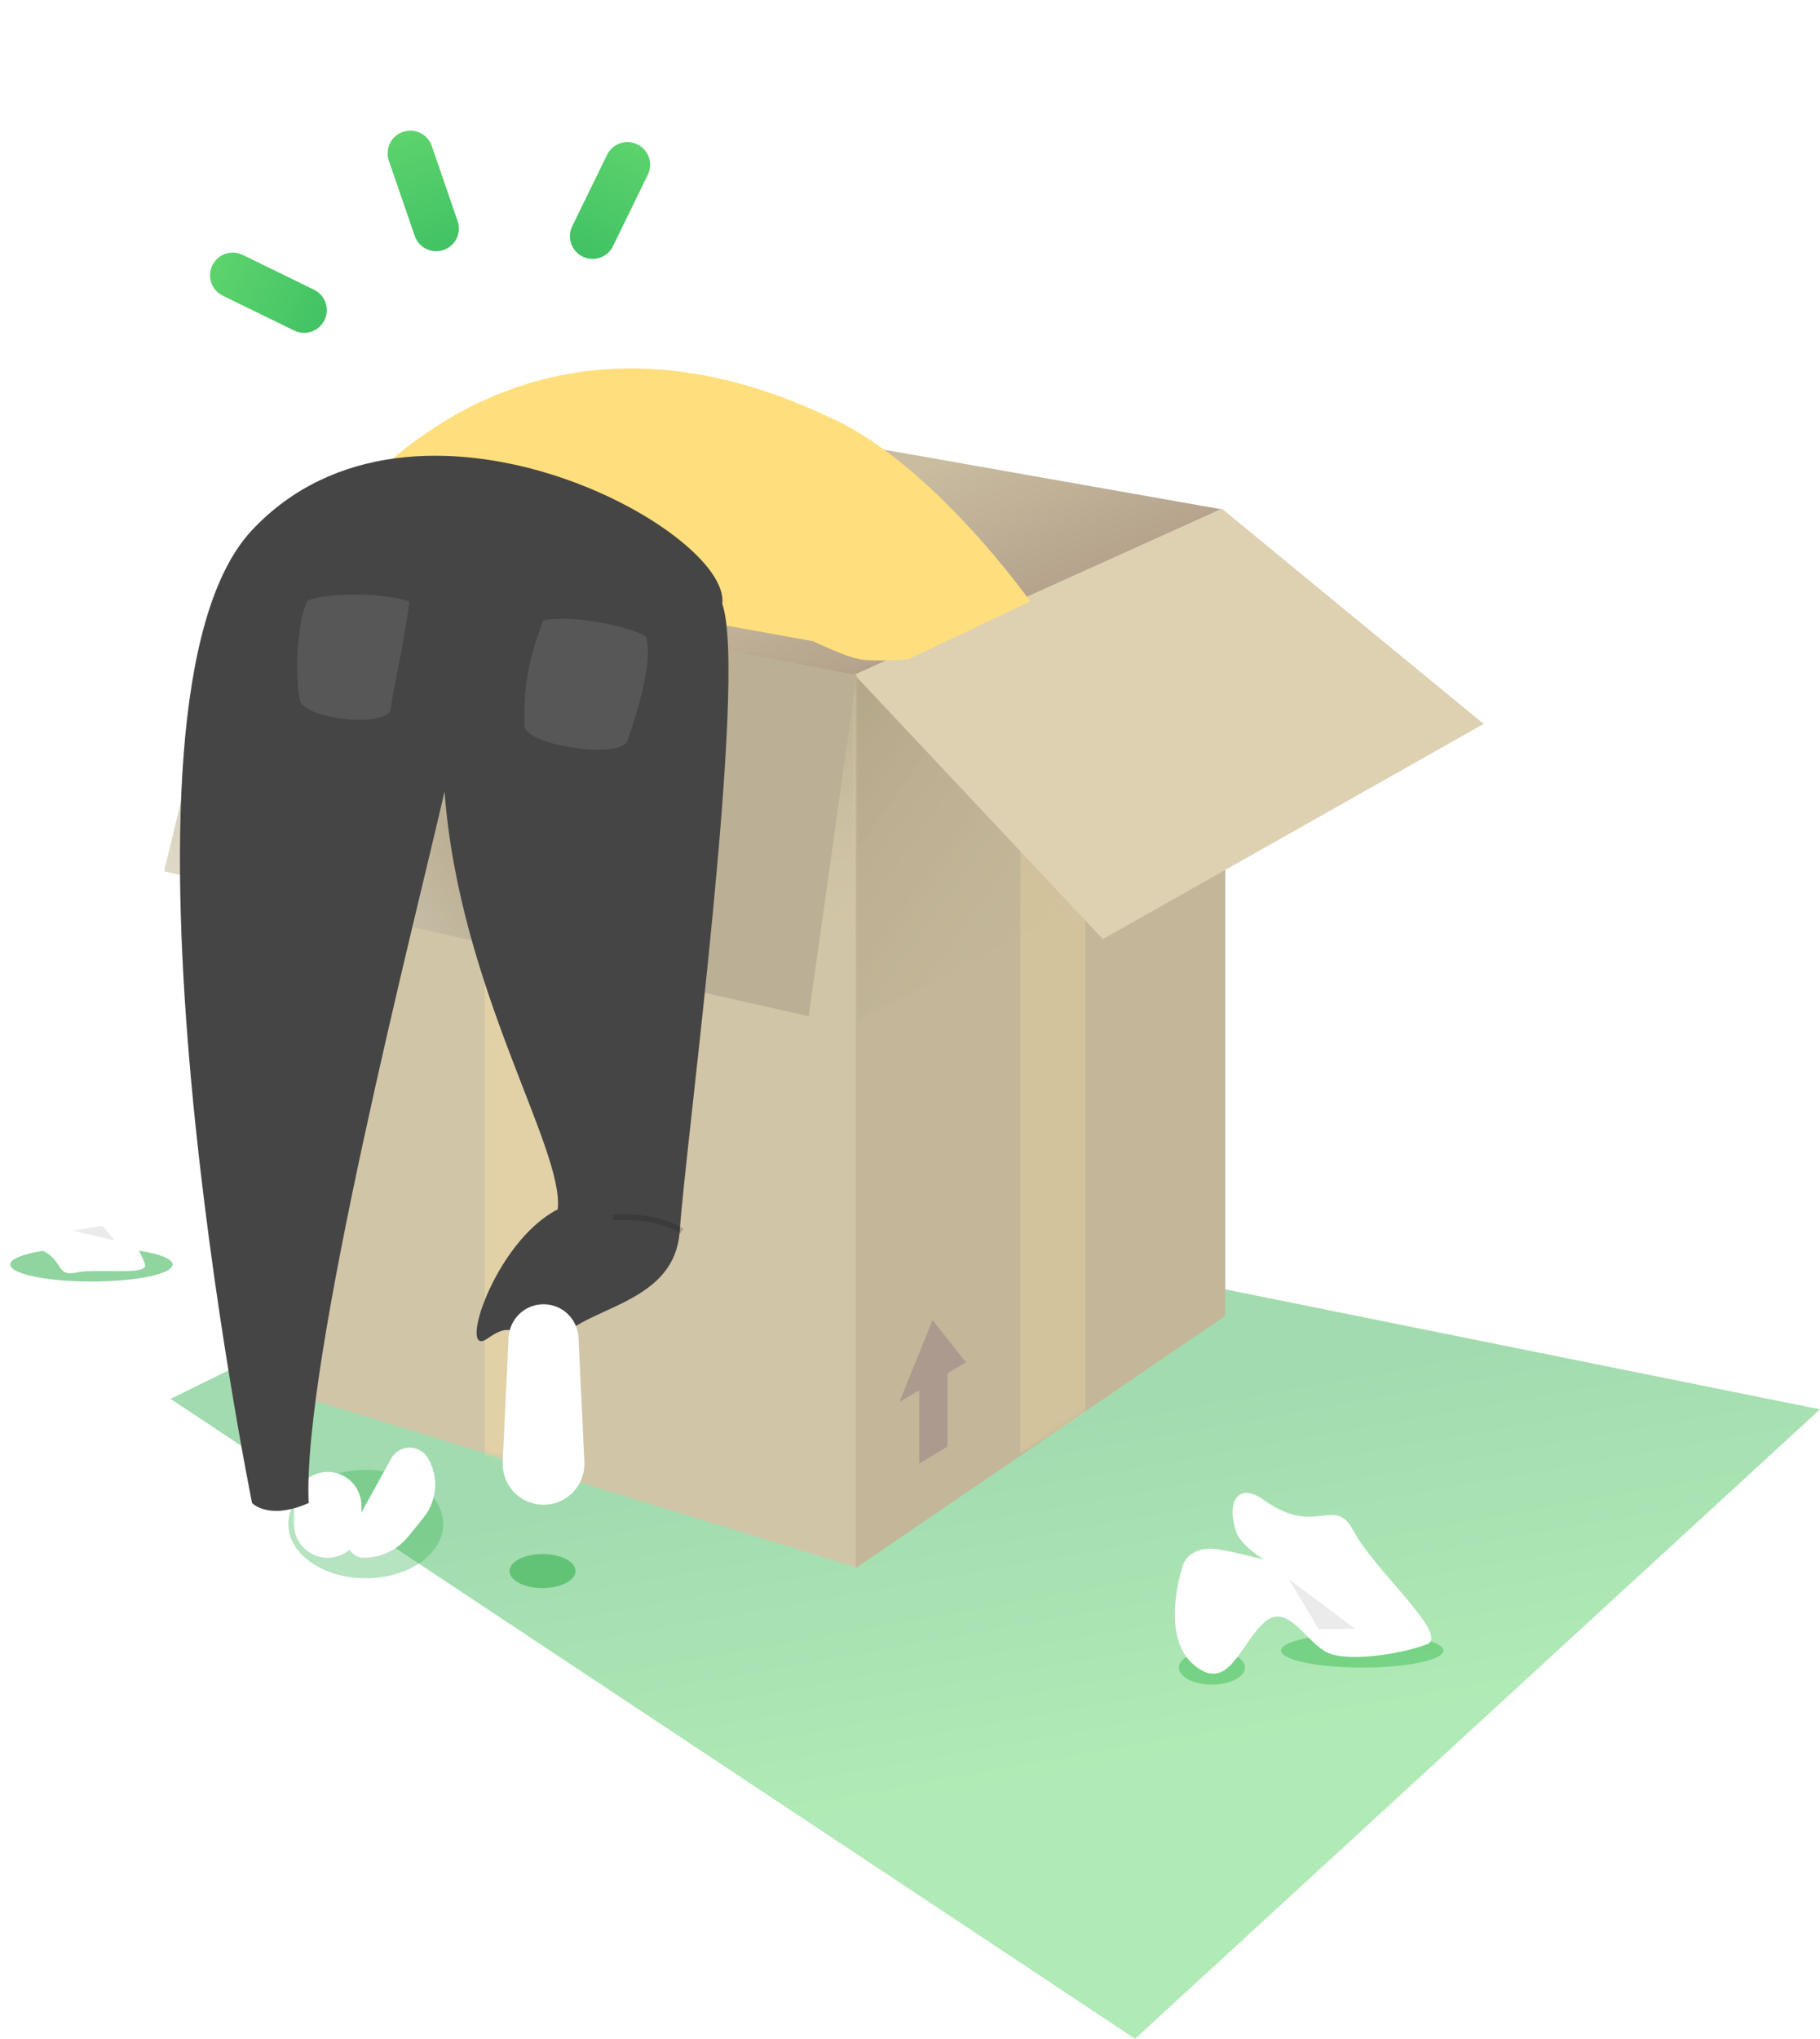 <svg xmlns="http://www.w3.org/2000/svg" xmlns:xlink="http://www.w3.org/1999/xlink" width="320.81" height="359.14" viewBox="0 0 320.81 359.14" fill="none"><g opacity="1"  transform="translate(0 0)  rotate(0)"><g opacity="1"  transform="translate(0 66.3)  rotate(0)"><path id="shadow" fill-rule="evenodd" style="fill:#46B860" opacity="0.6" d="M16.12 153.45C8.22 153.45 1.81 154.79 1.81 156.45C1.81 158.11 8.22 159.45 16.12 159.45C24.02 159.45 30.43 158.11 30.43 156.45C30.43 154.79 24.02 153.45 16.12 153.45Z"></path><path id="shadow" fill-rule="evenodd" style="fill:#46B860" opacity="0.6" d="M213.63 224.45C210.41 224.45 207.81 225.79 207.81 227.45C207.81 229.11 210.41 230.45 213.63 230.45C216.84 230.45 219.44 229.11 219.44 227.45C219.44 225.79 216.84 224.45 213.63 224.45Z"></path><path id="shadow" fill-rule="evenodd" style="fill:#46B860" opacity="0.6" d="M240.12 221.45C232.22 221.45 225.81 222.79 225.81 224.45C225.81 226.11 232.22 227.45 240.12 227.45C248.02 227.45 254.43 226.11 254.43 224.45C254.43 222.79 248.02 221.45 240.12 221.45Z"></path><g opacity="1"  transform="translate(28.92 0)  rotate(0)"><path id="Rectangle 6" fill-rule="evenodd" fill="url(#linear_0)" opacity="0.5" d="M1.14 180.12L171.17 292.84L291.89 181.96L148.32 153.02L56.25 153.02L1.14 180.12Z"></path><g opacity="1"  transform="translate(0 4.23)  rotate(0)"><path id="Rectangle 38 Copy 2" fill-rule="evenodd" fill="url(#linear_1)" opacity="1" d="M78.06 144.24L187.01 161.22L186.53 19.21L78.06 0.05L78.06 144.24Z"></path><path id="Rectangle 38 Copy 3" fill-rule="evenodd" style="fill:#ADA590" opacity="1" d="M13.47 27.65L13.47 172.45L78.58 140.56L78.58 0L13.47 27.65Z"></path><g opacity="1"  transform="translate(12.64 27.75)  rotate(0)"><path id="Mask" fill-rule="evenodd" style="fill:#D1C5A7" opacity="1" d="M0 144.19L109.65 177.88L109.3 21.16L0 0L0 144.19Z"></path><mask id="mask-0" fill="white"><path d="M0 144.19L109.65 177.88L109.3 21.16L0 0L0 144.19Z"  ></path></mask><g mask="url(#mask-0)"><path id="Mask" fill-rule="evenodd" style="fill:#D1C5A7" opacity="1" d="M0 144.19L109.65 177.88L109.3 21.16L0 0L0 144.19Z"></path></g><g mask="url(#mask-0)"><path id="Mask Copy 2" fill-rule="evenodd" fill="url(#linear_2)" opacity="0.134" d="M0 58.86L109.65 72.62L109.3 8.64L0 0L0 58.86Z"></path></g><g mask="url(#mask-0)"><path id="Rectangle 3" fill-rule="evenodd" style="fill:#FFE5A8" opacity="0.366" d="M43.89 163.57L57.14 163.57L57.14 7.07L43.89 7.07L43.89 163.57Z"></path></g></g><g opacity="1"  transform="translate(121.94 19.92)  rotate(0)"><path id="Mask" fill-rule="evenodd" style="fill:#C4B799" opacity="1" d="M0 28.43L0 185.75L65.11 141.34L65.11 0L0 28.43Z"></path><mask id="mask-1" fill="white"><path d="M0 28.43L0 185.75L65.11 141.34L65.11 0L0 28.43Z"  ></path></mask><g mask="url(#mask-1)"><path id="Mask" fill-rule="evenodd" style="fill:#C4B799" opacity="1" d="M0 28.43L0 185.75L65.11 141.34L65.11 0L0 28.43Z"></path></g><g mask="url(#mask-1)"><path id="Combined Shape" fill-rule="evenodd" style="fill:#AD9A8E" opacity="1" d="M11.16,154.451l-3.49,2.079l5.84,-14.47l5.91,7.47l-3.26,1.942v12.898l-5,3z"></path></g><g mask="url(#mask-1)"><path id="Rectangle 2" fill-rule="evenodd" style="fill:#FFE5A8" opacity="0.248" d="M28.98 165.61L40.47 158.58L40.47 7.88L28.98 14.91L28.98 165.61Z"></path></g><g mask="url(#mask-1)"><path id="Mask Copy" fill-rule="evenodd" fill="url(#linear_3)" opacity="0.134" d="M0 12.66L0 89.57L65.11 55.27L65.11 0L0 12.66Z"></path></g></g><path id="Rectangle 39" fill-rule="evenodd" style="fill:#DDD1B2" opacity="1" d="M165.48 94.9L232.6 56.99L186.45 19.07L121.69 48.31L165.48 94.9Z"></path><path id="Rectangle" fill-rule="evenodd" fill="url(#linear_4)" opacity="1" d="M0 82.96L113.63 108.48L122.1 48.39L13.47 27.37L0 82.96Z"></path></g><path id="Oval" fill-rule="evenodd" style="fill:#46B860" opacity="0.391" d="M35.55 192.61C28.01 192.61 21.9 196.89 21.9 202.17C21.9 207.44 28.01 211.72 35.55 211.72C43.09 211.72 49.2 207.44 49.2 202.17C49.2 196.89 43.09 192.61 35.55 192.61Z"></path><path id="Oval Copy" fill-rule="evenodd" style="fill:#46B860" opacity="0.7" d="M66.72 207.45C63.5 207.45 60.9 208.79 60.9 210.45C60.9 212.11 63.5 213.45 66.72 213.45C69.93 213.45 72.53 212.11 72.53 210.45C72.53 208.79 69.93 207.45 66.72 207.45Z"></path><g id="Combined Shape" filter="url(#filter_25)"><path id="Combined Shape" fill-rule="evenodd" style="fill:#FFFFFF" opacity="1" d="M32.75,209.71c-0.009,-0.015 -0.018,-0.031 -0.026,-0.046c-1.072,0.927 -2.449,1.446 -3.884,1.446c-1.58,0 -3.09,-0.63 -4.2,-1.74c-1.11,-1.11 -1.74,-2.62 -1.74,-4.2v-3.24c0,-1.58 0.63,-3.09 1.74,-4.2c1.11,-1.11 2.62,-1.74 4.2,-1.74c1.58,0 3.09,0.63 4.2,1.74c1.11,1.11 1.74,2.62 1.74,4.2v1.213l5.26,-9.523c0.64,-1.16 1.85,-1.89 3.18,-1.92c1.32,-0.02 2.56,0.66 3.25,1.79c2,3.3 1.71,7.51 -0.71,10.51l-2.71,3.36c-1.92,2.37 -4.8,3.75 -7.85,3.75c-1.01,0 -1.94,-0.53 -2.45,-1.4z"></path></g><g id="Path 35" filter="url(#filter_26)"><path id="Path 35" fill-rule="evenodd" style="fill:#FFDF7D" opacity="1" d="M105.44 49.66C105.44 49.66 110.9 52.31 113.59 52.82C116.28 53.32 122.2 52.82 122.2 52.82L143.68 42.63C143.68 42.63 126.66 18.59 108.73 10.41C47.89 -18.74 16.98 33.73 16.98 33.73L105.44 49.66Z"></path></g><g id="Path 34" filter="url(#filter_27)"><path id="Path 34" fill-rule="evenodd" style="fill:#454545" opacity="1" d="M21.51 28.08C-7.09 58.55 21.51 199.46 21.51 199.46C21.51 199.46 24.42 202.59 31.49 199.46C30.26 174.58 50.53 95.67 55.44 74.13C58.04 108.98 76.54 136.92 75.39 147.73C64.12 153.53 57.67 174.23 62.97 170.51C68.27 166.8 67.84 170.51 74.54 174.23C74.54 164.56 95.89 166.71 96.9 151.53C97.91 136.34 108.95 54.03 104.39 41.06C106.04 28.08 50.11 -2.38 21.51 28.08Z"></path></g><path id="Rectangle 38" fill-rule="evenodd" style="fill:#FFFFFF" opacity="1" d="M66.89 198.77L66.89 198.77C68.86 198.77 70.75 197.96 72.11 196.54C73.47 195.11 74.18 193.19 74.09 191.22L73.05 169.32C72.89 166.03 70.18 163.45 66.89 163.45L66.89 163.45C63.6 163.45 60.89 166.03 60.73 169.32L59.69 191.22C59.6 193.19 60.31 195.11 61.67 196.54C63.03 197.96 64.92 198.77 66.89 198.77Z"></path><path id="Path 36" fill-rule="evenodd" style="fill:#575757" opacity="1" d="M23.934 57.062C24.764 60.474 39.623 61.988 39.982 58.515C40.341 55.051 42.159 48.076 43.239 39.648C37.963 37.952 28.19 38.154 25.249 39.54C23.272 43.659 23.114 53.651 23.934 57.062Z"></path><path id="Path 36 Copy" fill-rule="evenodd" style="fill:#575757" opacity="1" d="M66.852 42.968C63.014 52.811 63.6 58.011 63.533 61.503C63.467 64.984 80.403 67.524 81.643 64.239C82.882 60.954 86.39 50.16 84.929 45.83C82.179 44.096 72.285 41.925 66.852 42.968Z"></path><path  id="Path 37" style="fill:#212121; opacity:0.254;" d="M90.994,150.994M90.994,150.994c-1.72,-1.08 -3.82,-1.796 -6.298,-2.149c-1.369,-0.194 -3.02,-0.275 -4.952,-0.242c-0.271,0.005 -0.459,0.007 -0.564,0.007v-1c0.099,0 0.281,-0.002 0.546,-0.007c1.986,-0.033 3.689,0.051 5.11,0.252c2.619,0.372 4.849,1.136 6.689,2.292z"></path></g><g opacity="1"  transform="translate(207.09 196.69)  rotate(0)"><path id="Path 38" fill-rule="evenodd" style="fill:#FFFFFF" opacity="1" d="M3.38 30.32C9.41 35.34 11.48 26.65 15.73 22.83C19.98 19.01 23.21 26.65 27.17 28.24C31.12 29.83 40.37 28.24 44.45 26.65C48.53 25.06 35.02 13.45 31.56 6.8C28.1 0.16 24.97 7.91 15.73 1.26C11.38 -1.86 9 1.12 10.78 6.8C11.52 9.18 15.73 11.76 15.73 11.76C15.73 11.76 8.42 9.82 6.39 9.82C1.64 9.82 1.22 13.45 1.22 13.45C1.22 13.45 -2.64 25.3 3.38 30.32Z"></path><path id="Path 39" fill-rule="evenodd" style="fill:#D8D8D8" opacity="0.498" d="M31.83 23.96L20.09 15.18L25.32 23.96L31.83 23.96Z"></path></g><g opacity="1"  transform="translate(12.725 136.871)  rotate(0)"><path id="Path 38" fill-rule="evenodd" style="fill:#FFFFFF" opacity="1" d="M-6.941 16.542C-1.192 18.01 -3.239 21.855 0.582 21.012C4.397 20.16 13.571 21.665 12.83 19.506C12.097 17.341 9.635 13.116 7.675 12.071C5.708 11.019 1.573 12.282 1.677 9.31C1.774 6.331 4.55 2.591 0.533 1.864C-3.499 1.135 -6.935 6.655 -6.935 6.655C-6.935 6.655 -8.249 8.044 -6.655 9.944C-5.98 10.749 -2.751 13.026 -2.751 13.026C-2.751 13.026 -5.191 12.202 -6.392 12.7C-9.251 13.898 -9.649 15.851 -6.941 16.542Z"></path><path id="Path 39" fill-rule="evenodd" style="fill:#D8D8D8" opacity="0.498" d="M0.079 13.614L7.528 15.366L5.343 12.761L0.079 13.614Z"></path></g></g><g opacity="1"  transform="translate(60.222 0.004)  rotate(0)"><path id="Rectangle 34" fill-rule="evenodd" fill="url(#linear_5)" opacity="1" d="M46.781 27.267L40.644 39.85C40.179 40.803 40.11 41.904 40.455 42.907C40.8 43.91 41.533 44.734 42.486 45.199L42.486 45.199C43.438 45.664 44.539 45.733 45.542 45.388C46.545 45.043 47.37 44.31 47.834 43.357L53.971 30.774C54.436 29.822 54.506 28.721 54.16 27.718C53.815 26.715 53.083 25.89 52.13 25.426L52.13 25.426C51.177 24.961 50.076 24.891 49.073 25.237C48.071 25.582 47.246 26.315 46.781 27.267Z"></path><path id="Rectangle 34 Copy" fill-rule="evenodd" fill="url(#linear_6)" opacity="1" d="M8.323 28.313L12.881 41.55C13.226 42.552 13.955 43.38 14.908 43.845C15.862 44.31 16.963 44.375 17.965 44.03L17.965 44.03C18.967 43.685 19.795 42.955 20.26 42.002C20.725 41.049 20.79 39.948 20.445 38.945L15.887 25.708C15.542 24.706 14.813 23.878 13.859 23.413C12.906 22.948 11.805 22.883 10.803 23.228L10.803 23.228C9.8 23.573 8.973 24.302 8.508 25.256C8.043 26.209 7.978 27.31 8.323 28.313Z"></path><path id="Rectangle 34 Copy 2" fill-rule="evenodd" fill="url(#linear_7)" opacity="1" d="M-20.954 52.086L-8.371 58.223C-7.418 58.688 -6.317 58.758 -5.314 58.412C-4.311 58.067 -3.487 57.334 -3.022 56.382L-3.022 56.382C-2.557 55.429 -2.488 54.328 -2.833 53.325C-3.178 52.322 -3.911 51.498 -4.864 51.033L-17.447 44.896C-18.399 44.431 -19.5 44.361 -20.503 44.707C-21.506 45.052 -22.331 45.785 -22.795 46.737L-22.795 46.737C-23.26 47.69 -23.33 48.791 -22.984 49.794C-22.639 50.797 -21.906 51.621 -20.954 52.086Z"></path></g></g><defs><linearGradient id="linear_0" x1="94.932%" y1="50.996%" x2="80.623%" y2="12.169%" gradientUnits="objectBoundingBox"><stop offset="0" stop-color="#62D66D" stop-opacity="1" /><stop offset="1" stop-color="#46B860" stop-opacity="1" /></linearGradient><linearGradient id="linear_1" x1="30.569%" y1="13.462%" x2="41.638%" y2="52.324%" gradientUnits="objectBoundingBox"><stop offset="0" stop-color="#C9BC9F" stop-opacity="1" /><stop offset="1" stop-color="#9D8477" stop-opacity="1" /></linearGradient><linearGradient id="linear_2" x1="58.458%" y1="51.464%" x2="75.251%" y2="100.961%" gradientUnits="objectBoundingBox"><stop offset="0" stop-color="#4A3F22" stop-opacity="1" /><stop offset="1" stop-color="#C4B799" stop-opacity="0" /></linearGradient><linearGradient id="linear_3" x1="28.708%" y1="4.121%" x2="87.301%" y2="61.536%" gradientUnits="objectBoundingBox"><stop offset="0" stop-color="#4A3F22" stop-opacity="1" /><stop offset="1" stop-color="#C4B799" stop-opacity="0" /></linearGradient><linearGradient id="linear_4" x1="7.58%" y1="83.636%" x2="44.531%" y2="68.475%" gradientUnits="objectBoundingBox"><stop offset="0" stop-color="#DED8C7" stop-opacity="1" /><stop offset="1" stop-color="#BBB095" stop-opacity="1" /></linearGradient><filter id="filter_25" x="22.9" y="191.699" width="24.894" height="19.41" filterUnits="userSpaceOnUse" color-interpolation-filters="sRGB"><feFlood flood-opacity="0" result="feFloodId"/>
          <feColorMatrix in="SourceAlpha" type="matrix" values="0 0 0 0 0 0 0 0 0 0 0 0 0 0 0 0 0 0 127 0" result="hardAlpha"/>
          
          <feOffset dx="0" dy="-3"/>
          
          <feComposite in2="hardAlpha" operator="arithmetic" k2="-1" k3="1"/>
          <feColorMatrix type="matrix" values="0 0 0 0 0 0 0 0 0 0 0 0 0 0 0 0 0 0 0.05 0"/>
          <feBlend mode="normal" in2="filter_feFlood" result="filter_feFlood_1"/>
          <feBlend mode="normal" in="SourceGraphic" in2="filter_25" result="shape"/></filter><filter id="filter_26" x="7.98" y="0" width="144.7" height="53.04" filterUnits="userSpaceOnUse" color-interpolation-filters="sRGB"><feFlood flood-opacity="0" result="feFloodId"/>
          <feColorMatrix in="SourceAlpha" type="matrix" values="0 0 0 0 0 0 0 0 0 0 0 0 0 0 0 0 0 0 127 0" result="hardAlpha"/>
          
          <feOffset dx="9" dy="-3"/>
          
          <feComposite in2="hardAlpha" operator="arithmetic" k2="-1" k3="1"/>
          <feColorMatrix type="matrix" values="0 0 0 0 0.851 0 0 0 0 0.584 0 0 0 0 0.31 0 0 0 0.21 0"/>
          <feBlend mode="normal" in2="filter_feFlood" result="filter_feFlood_1"/>
          <feBlend mode="normal" in="SourceGraphic" in2="filter_26" result="shape"/></filter><filter id="filter_27" x="7.21" y="14.98" width="98.28" height="185.87" filterUnits="userSpaceOnUse" color-interpolation-filters="sRGB"><feFlood flood-opacity="0" result="feFloodId"/>
          <feColorMatrix in="SourceAlpha" type="matrix" values="0 0 0 0 0 0 0 0 0 0 0 0 0 0 0 0 0 0 127 0" result="hardAlpha"/>
          
          <feOffset dx="-6" dy="-1"/>
          
          <feComposite in2="hardAlpha" operator="arithmetic" k2="-1" k3="1"/>
          <feColorMatrix type="matrix" values="0 0 0 0 0 0 0 0 0 0 0 0 0 0 0 0 0 0 0.07 0"/>
          <feBlend mode="normal" in2="filter_feFlood" result="filter_feFlood_1"/>
          <feBlend mode="normal" in="SourceGraphic" in2="filter_27" result="shape"/></filter><linearGradient id="linear_5" x1="60.776" y1="23.487" x2="48.434" y2="48.791" gradientUnits="userSpaceOnUse"><stop offset="0" stop-color="#63D76E" stop-opacity="1" /><stop offset="1" stop-color="#40C164" stop-opacity="1" /></linearGradient><linearGradient id="linear_6" x1="14.723" y1="16.827" x2="23.889" y2="43.447" gradientUnits="userSpaceOnUse"><stop offset="0" stop-color="#63D76E" stop-opacity="1" /><stop offset="1" stop-color="#40C164" stop-opacity="1" /></linearGradient><linearGradient id="linear_7" x1="-24.735" y1="40.787" x2="0.569" y2="53.128" gradientUnits="userSpaceOnUse"><stop offset="0" stop-color="#63D76E" stop-opacity="1" /><stop offset="1" stop-color="#40C164" stop-opacity="1" /></linearGradient></defs></svg>